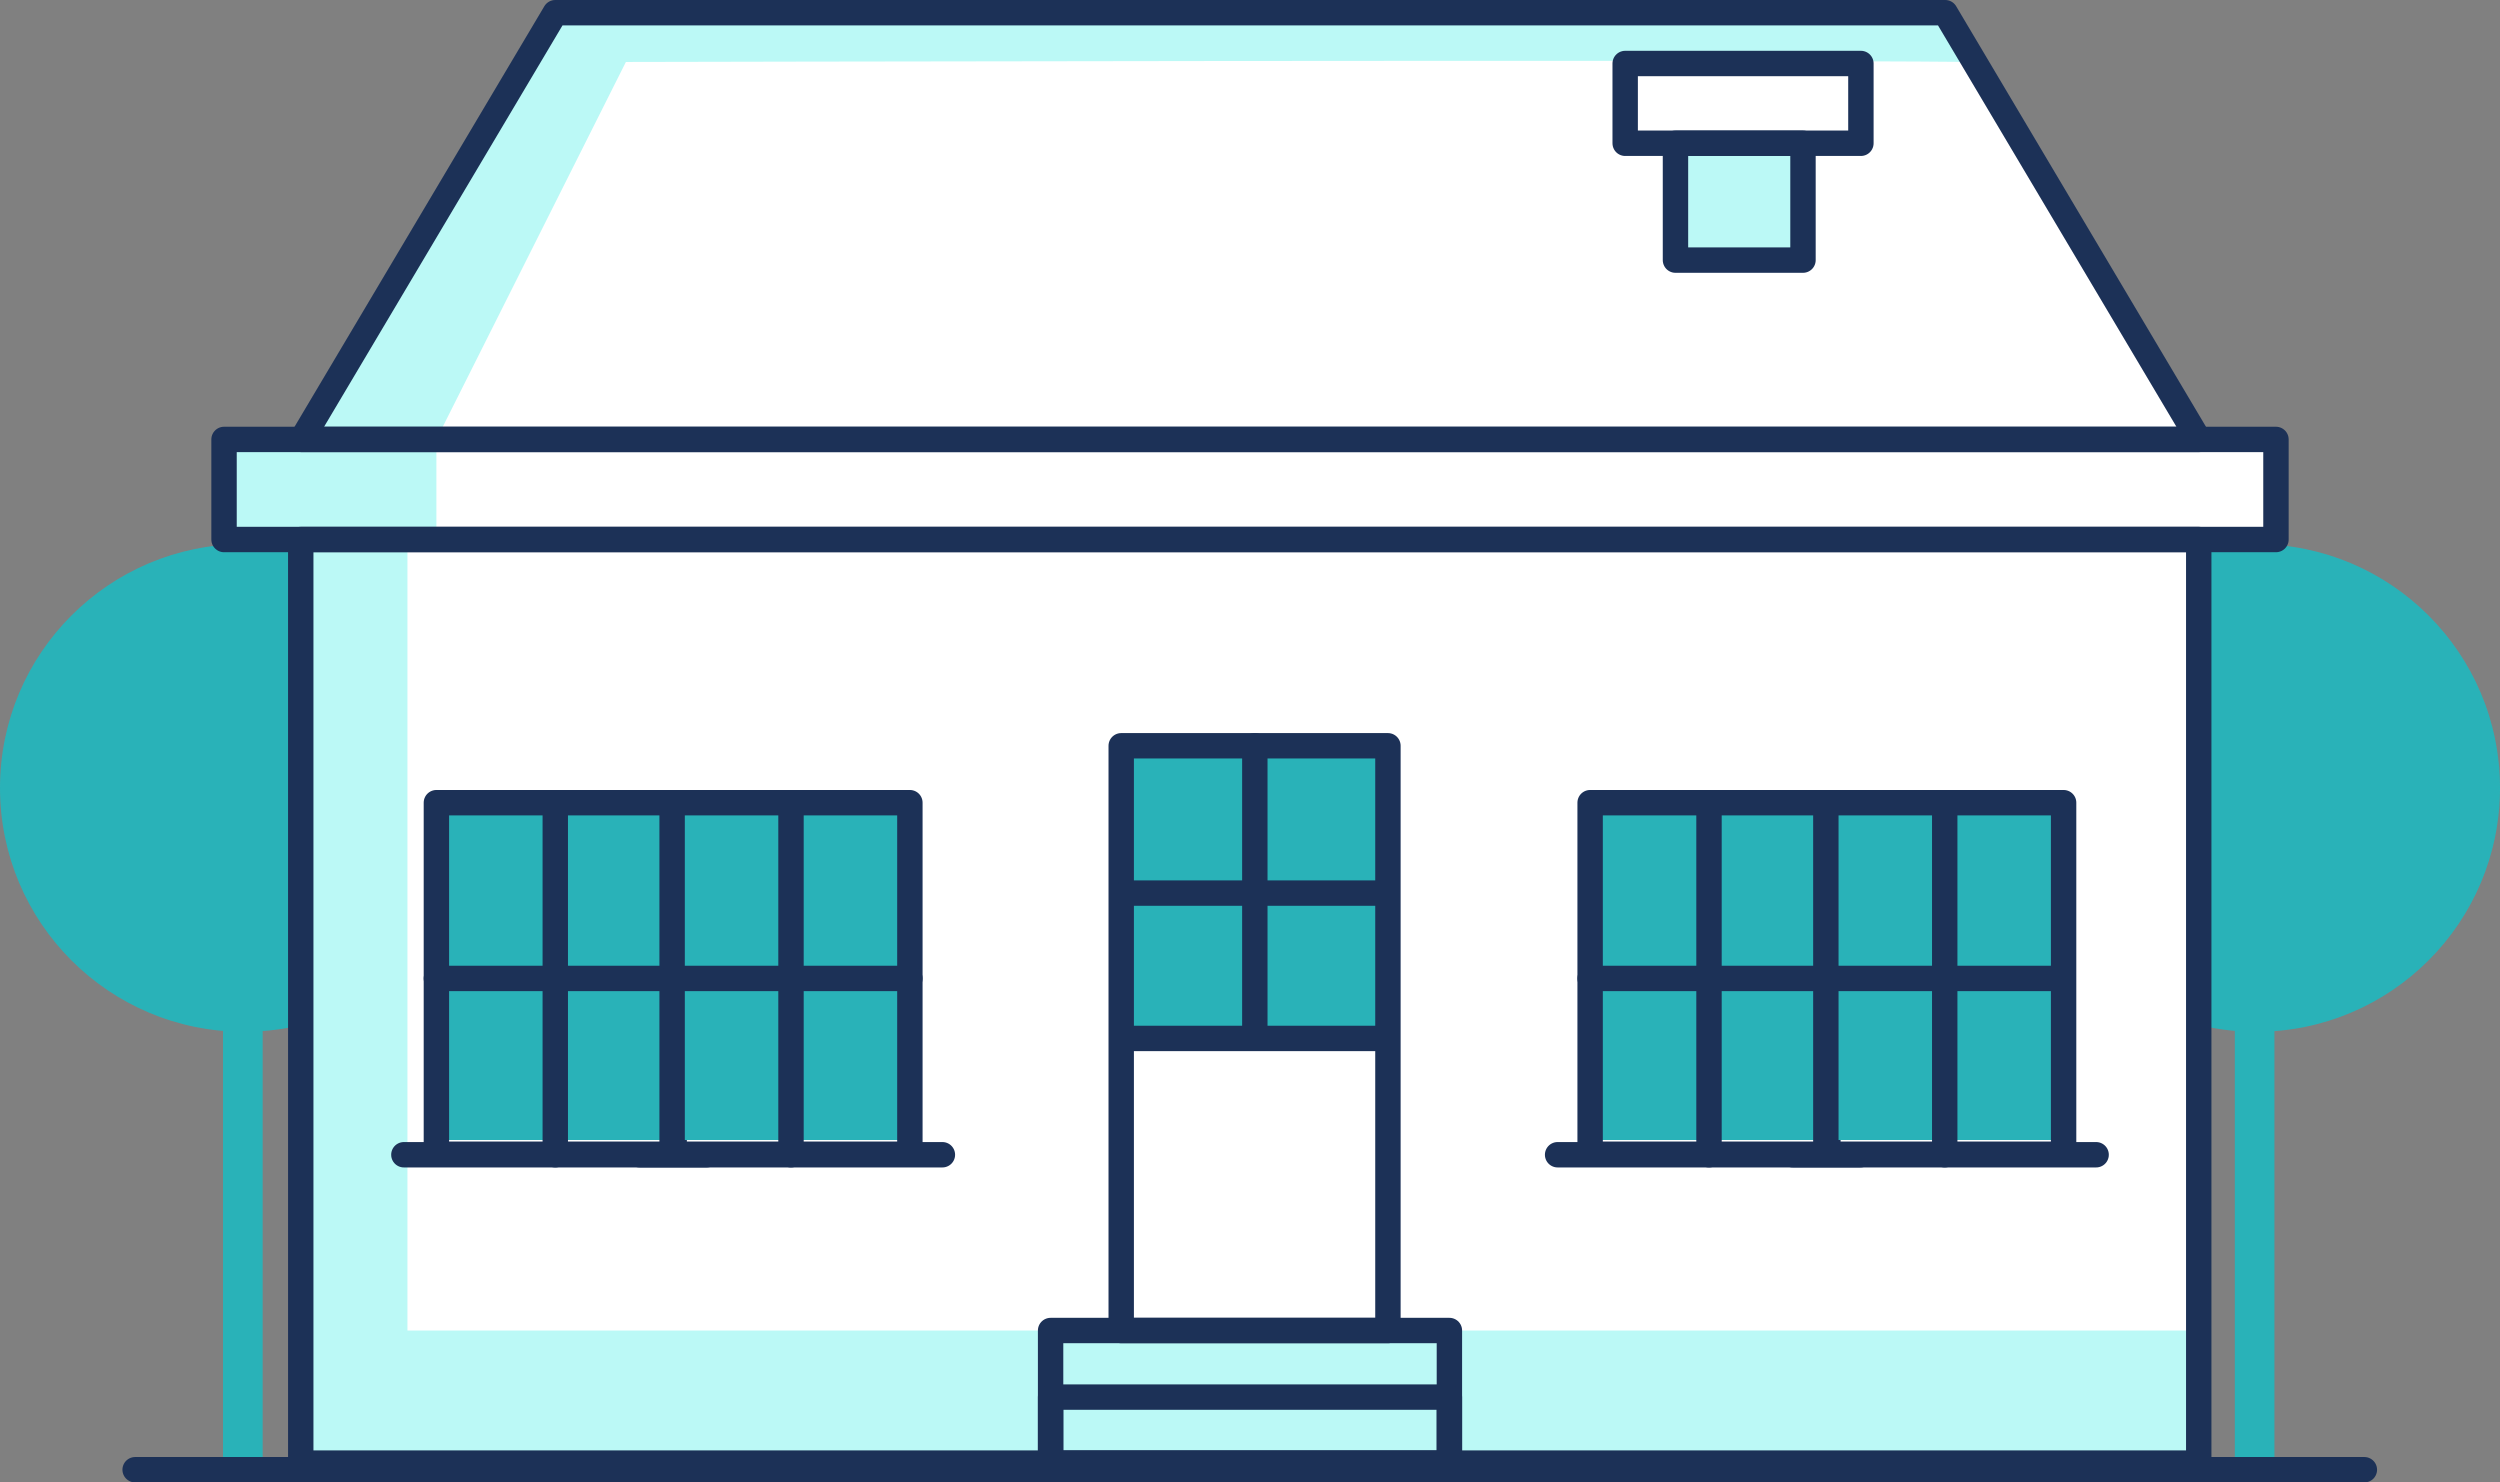 <svg xmlns="http://www.w3.org/2000/svg" viewBox="0 0 49.21 29.18"><rect x="0" y="0" width="49.21" height="29.18" fill="#808080" stroke="none"/><defs><style>.cls-1{fill:#fff;}.cls-2,.cls-5{fill:#bbf9f6;}.cls-3{fill:#29b2b8;}.cls-4{fill:none;}.cls-4,.cls-5{stroke:#1c3157;stroke-linecap:round;stroke-linejoin:round;stroke-width:0.5px;}</style></defs><g id="Layer_2" data-name="Layer 2"><g id="Layer_2-2" data-name="Layer 2"><polygon class="cls-1" points="44.8 8.65 44.8 10.62 4.41 10.62 4.41 8.65 5.94 8.65 10.93 0.25 38.29 0.25 38.87 1.22 43.28 8.65 44.8 8.65"/><path class="cls-2" d="M38.87,1.22c-4.83-.05-26.55,0-26.55,0L8.59,8.65v2h-4l-.13-.15V8.65H5.94l5-8.4H38.29Z"/><circle class="cls-3" cx="4.8" cy="15.51" r="4.8"/><rect class="cls-3" x="4.39" y="17.95" width="0.78" height="10.82"/><circle class="cls-3" cx="44.41" cy="15.51" r="4.8"/><rect class="cls-3" x="43.99" y="17.95" width="0.78" height="10.82"/><rect class="cls-1" x="5.92" y="10.62" width="37.36" height="18.31"/><rect class="cls-2" x="5.78" y="10.62" width="2.24" height="18.31"/><polygon class="cls-2" points="43.43 26.19 43.3 28.93 5.94 28.93 6.07 26.19 43.43 26.19"/><rect class="cls-4" x="5.92" y="10.62" width="37.36" height="18.18"/><rect class="cls-3" x="22.07" y="14.68" width="5.25" height="5.75"/><rect class="cls-4" x="22.07" y="14.68" width="5.25" height="11.51"/><rect class="cls-4" x="20.68" y="26.19" width="7.85" height="2.61"/><rect class="cls-4" x="20.68" y="27.5" width="7.85" height="1.31"/><line class="cls-4" x1="24.7" y1="14.68" x2="24.7" y2="20.31"/><line class="cls-4" x1="22.17" y1="20.44" x2="27.19" y2="20.44"/><line class="cls-4" x1="22.17" y1="17.58" x2="27.19" y2="17.58"/><polyline class="cls-4" points="46.54 28.93 42.57 28.93 5.21 28.93 2.66 28.93"/><rect class="cls-3" x="8.59" y="15.8" width="4.68" height="6.64"/><line class="cls-4" x1="7.95" y1="22.73" x2="13.91" y2="22.73"/><rect class="cls-4" x="8.59" y="15.8" width="4.68" height="6.92"/><line class="cls-4" x1="10.93" y1="15.8" x2="10.93" y2="22.73"/><line class="cls-4" x1="8.59" y1="19.26" x2="13.27" y2="19.26"/><rect class="cls-3" x="13.23" y="15.8" width="4.68" height="6.64"/><line class="cls-4" x1="12.59" y1="22.73" x2="18.55" y2="22.73"/><rect class="cls-4" x="13.23" y="15.8" width="4.68" height="6.92"/><line class="cls-4" x1="15.57" y1="15.8" x2="15.57" y2="22.73"/><line class="cls-4" x1="13.23" y1="19.26" x2="17.91" y2="19.26"/><rect class="cls-3" x="31.3" y="15.8" width="4.68" height="6.64"/><line class="cls-4" x1="30.66" y1="22.73" x2="36.62" y2="22.73"/><rect class="cls-4" x="31.3" y="15.8" width="4.68" height="6.92"/><line class="cls-4" x1="33.64" y1="15.8" x2="33.64" y2="22.73"/><line class="cls-4" x1="31.3" y1="19.26" x2="35.98" y2="19.26"/><rect class="cls-3" x="35.94" y="15.8" width="4.68" height="6.64"/><line class="cls-4" x1="35.29" y1="22.73" x2="41.26" y2="22.73"/><rect class="cls-4" x="35.94" y="15.8" width="4.68" height="6.92"/><line class="cls-4" x1="38.28" y1="15.8" x2="38.28" y2="22.73"/><line class="cls-4" x1="35.94" y1="19.26" x2="40.61" y2="19.26"/><rect class="cls-4" x="4.41" y="8.65" width="40.39" height="1.97"/><polygon class="cls-4" points="43.28 8.65 5.94 8.65 10.93 0.25 38.29 0.25 43.28 8.65"/><rect class="cls-5" x="32.98" y="2.82" width="2.51" height="2.3"/><rect class="cls-4" x="31.99" y="1.25" width="4.64" height="1.57"/></g></g></svg>